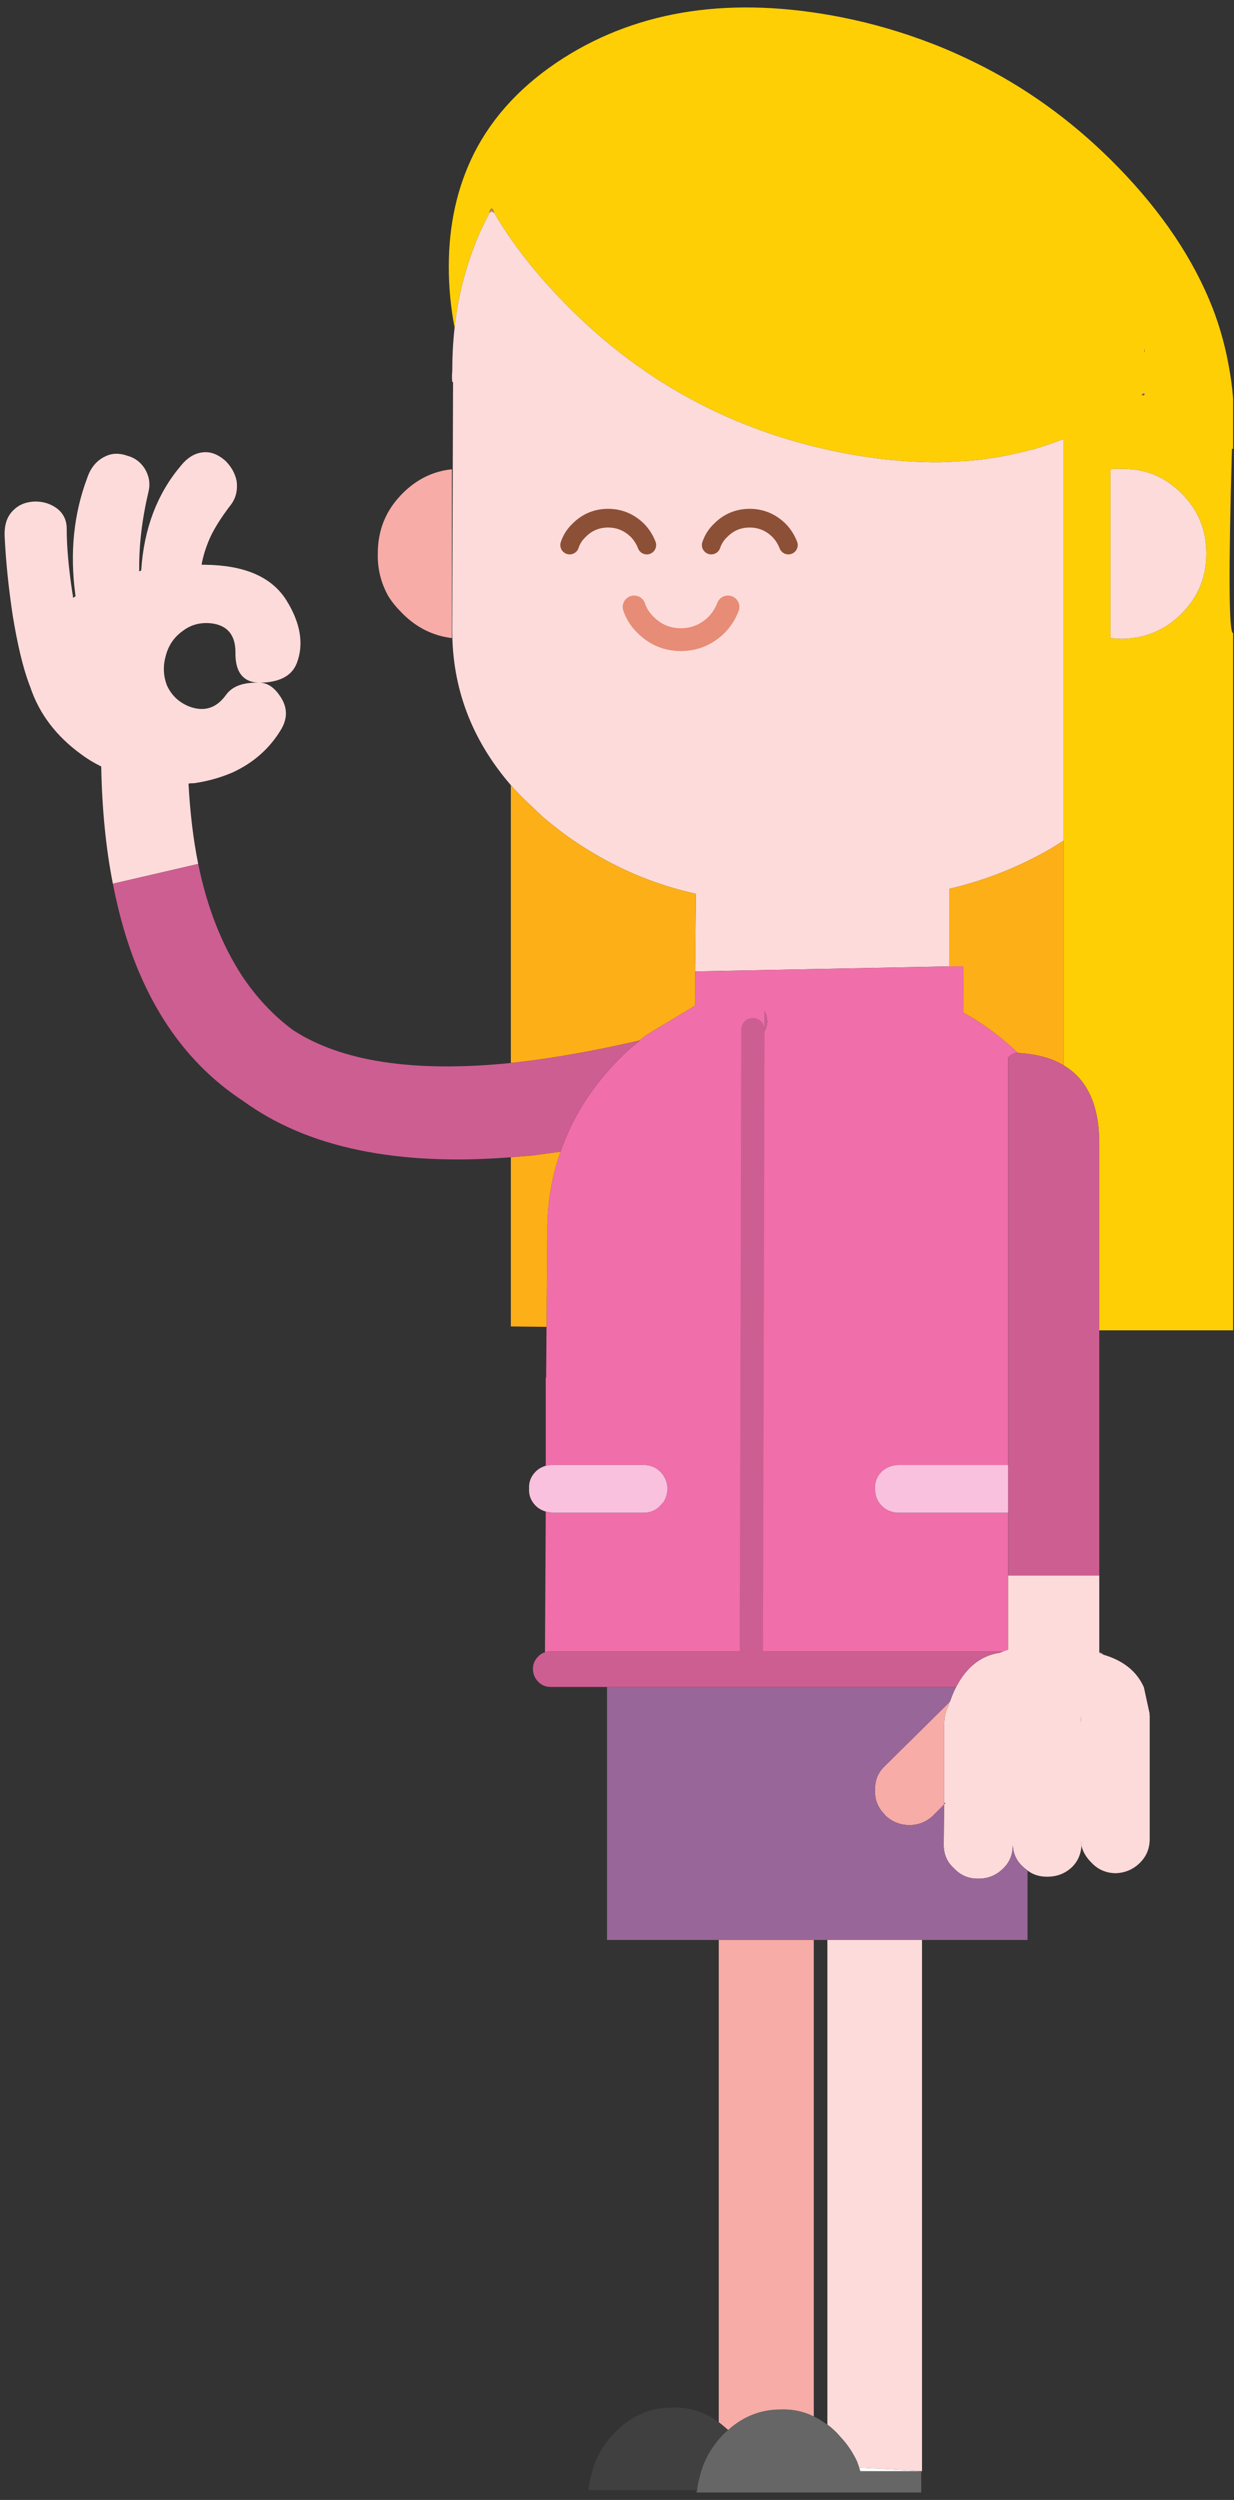 <?xml version="1.0" encoding="UTF-8" standalone="no"?>
<!DOCTYPE svg PUBLIC "-//W3C//DTD SVG 1.1//EN" "http://www.w3.org/Graphics/SVG/1.1/DTD/svg11.dtd">
<svg width="100%" height="100%" viewBox="0 0 159 322" version="1.1" xmlns="http://www.w3.org/2000/svg" xmlns:xlink="http://www.w3.org/1999/xlink" xml:space="preserve" style="fill-rule:evenodd;clip-rule:evenodd;stroke-linecap:round;stroke-linejoin:round;stroke-miterlimit:1.414;">
    <rect x="0" y="0" width="159" height="322" fill="#333333" stroke="none"/>
    <g transform="matrix(1,0,0,1,-1394,-139)">
        <g transform="matrix(1,0,0,1,0,-162)">
            <g id="Ninja-Female-1-OK-Hand" transform="matrix(1,0,0,1,1362.5,-135.042)">
                <path d="M190.385,487.391C190.285,485.992 190.085,484.592 189.835,483.243C189.385,480.694 188.685,478.145 187.736,475.696C185.287,469.448 181.238,463.401 175.591,457.603C170.443,452.305 164.695,448.007 158.447,444.758C156.198,443.609 153.949,442.559 151.6,441.66C147.852,440.21 143.953,439.061 139.905,438.261C125.911,435.512 113.965,437.261 104.119,443.509C98.871,446.857 95.023,450.956 92.574,455.804C90.425,460.102 89.325,464.95 89.325,470.398C89.325,473.047 89.575,475.646 90.075,478.245C90.475,474.596 91.324,471.098 92.574,467.849C93.124,466.35 93.823,464.9 94.573,463.451C94.573,463.351 94.573,463.251 94.623,463.151C94.673,463.051 94.773,462.951 94.823,462.851C94.873,462.901 94.973,463.001 95.073,463.101C95.123,463.251 95.123,463.351 95.173,463.451C97.472,467.399 100.471,471.198 104.119,474.946C113.965,485.092 125.911,491.59 139.905,494.339C143.953,495.138 147.852,495.538 151.6,495.588C152.35,495.588 153.1,495.588 153.849,495.538C154.699,495.488 155.599,495.438 156.448,495.388C159.247,495.138 161.946,494.639 164.495,493.939C164.545,493.939 164.545,493.939 164.595,493.939C165.945,493.539 167.244,493.089 168.544,492.589L168.544,573.257C171.592,575.056 173.142,578.405 173.142,583.353L173.142,607.394L190.385,607.394L190.385,517.58C189.835,517.73 189.785,509.783 190.235,493.839C190.285,493.839 190.335,493.839 190.385,493.889L190.385,487.392L190.385,487.391ZM178.989,481.344L178.939,481.344L178.989,480.944L178.989,481.344ZM178.589,486.941C178.689,486.841 178.789,486.741 178.939,486.691L178.939,486.392L179.039,486.541C178.989,486.591 178.989,486.641 178.939,486.691L178.939,486.941L178.589,486.941ZM183.737,499.586C185.886,501.735 186.936,504.284 186.936,507.333C186.936,510.382 185.886,512.931 183.737,515.08C181.588,517.229 179.039,518.279 175.99,518.329C175.491,518.279 175.041,518.279 174.591,518.229L174.591,496.488C175.041,496.438 175.491,496.388 175.99,496.438C179.039,496.388 181.588,497.437 183.737,499.586Z" style="fill:rgb(254,207,5);fill-rule:nonzero;"/>
                <path d="M178.939,486.691C178.789,486.741 178.689,486.841 178.589,486.941L178.939,486.941L178.939,486.691Z" style="fill:rgb(140,80,55);fill-rule:nonzero;"/>
                <path d="M178.939,486.691C178.989,486.641 178.989,486.591 179.039,486.541L178.939,486.392L178.939,486.691Z" style="fill:white;fill-rule:nonzero;"/>
                <path d="M186.936,507.333C186.936,504.284 185.886,501.735 183.737,499.586C181.588,497.437 179.039,496.388 175.99,496.437C175.491,496.388 175.041,496.437 174.591,496.487L174.591,518.229C175.041,518.279 175.491,518.279 175.99,518.329C179.039,518.279 181.588,517.229 183.737,515.08C185.886,512.931 186.936,510.382 186.936,507.333Z" style="fill:rgb(253,219,218);fill-rule:nonzero;"/>
                <path d="M164.595,493.938L164.495,493.938C161.946,494.638 159.247,495.138 156.448,495.388C155.599,495.438 154.699,495.488 153.849,495.538C153.1,495.588 152.35,495.588 151.6,495.588C147.852,495.538 143.953,495.138 139.905,494.338C125.911,491.589 113.965,485.092 104.119,474.946C100.471,471.198 97.472,467.399 95.173,463.451L94.823,463.251L94.573,463.451C93.823,464.9 93.124,466.35 92.574,467.849C91.324,471.098 90.475,474.596 90.075,478.245C89.875,480.044 89.775,481.893 89.775,483.843C89.725,484.292 89.725,484.792 89.775,485.242L89.875,485.242L89.775,517.079C89.725,524.626 92.274,531.324 97.322,537.171C98.122,538.071 98.971,538.971 99.921,539.82C100.271,540.17 100.621,540.47 100.971,540.82C101.42,541.27 101.92,541.67 102.42,542.069C104.169,543.519 106.069,544.818 108.018,545.968C112.066,548.367 116.414,550.116 121.162,551.166L121.063,561.162L153.849,560.512L153.849,550.516C158.548,549.417 162.896,547.667 166.944,545.318C167.494,544.968 167.994,544.669 168.544,544.319L168.544,492.589C167.244,493.089 165.945,493.539 164.595,493.939L164.595,493.938Z" style="fill:rgb(253,219,218);fill-rule:nonzero;"/>
                <path d="M164.495,493.938L164.595,493.938C164.545,493.938 164.545,493.938 164.495,493.938Z" style="fill:rgb(194,131,98);fill-rule:nonzero;"/>
                <path d="M155.649,560.512L153.849,560.512L121.062,561.162L121.062,565.56C120.962,565.61 120.862,565.66 120.813,565.71L114.765,569.358C114.465,569.608 114.165,569.808 113.915,570.058L113.965,570.058C113.166,570.708 112.366,571.358 111.616,572.107C107.918,575.756 105.269,579.854 103.719,584.402C103.369,585.402 103.07,586.402 102.82,587.451C102.27,589.85 101.97,592.349 102.02,594.948L101.92,606.943L101.87,613.491L101.82,613.491L101.82,624.836L101.87,624.836C102.12,624.786 102.42,624.736 102.72,624.736L114.415,624.736C115.265,624.736 116.014,625.036 116.564,625.586C117.164,626.186 117.464,626.935 117.514,627.785C117.464,628.435 117.314,628.985 117.014,629.484C116.864,629.634 116.714,629.834 116.564,629.984C116.014,630.584 115.265,630.884 114.415,630.884L102.72,630.884C102.37,630.834 102.07,630.784 101.82,630.734L101.72,648.877C101.97,648.777 102.22,648.727 102.47,648.727L128.31,648.727L128.509,568.659L128.31,648.727L160.797,648.727C160.996,648.677 161.196,648.577 161.396,648.527L161.396,638.981L161.396,630.884L147.352,630.884C146.452,630.884 145.703,630.584 145.103,629.984C144.953,629.834 144.803,629.635 144.703,629.485C144.403,628.985 144.253,628.435 144.253,627.785C144.203,626.936 144.503,626.186 145.103,625.586C145.703,625.036 146.452,624.737 147.352,624.737L161.396,624.737L161.396,572.258C161.846,571.808 162.246,571.608 162.646,571.658C160.447,569.559 158.098,567.809 155.599,566.46L155.649,560.512ZM130.059,568.809C130.009,568.809 130.009,568.809 130.009,568.859L130.009,566.31C130.259,566.759 130.359,567.209 130.359,567.759C130.309,568.109 130.209,568.459 130.059,568.809Z" style="fill:rgb(240,110,170);fill-rule:nonzero;"/>
                <path d="M130.009,568.859C130.009,568.809 130.009,568.809 130.059,568.809C130.209,568.459 130.309,568.109 130.359,567.759C130.359,567.209 130.259,566.759 130.009,566.31L130.009,568.859Z" style="fill:rgb(205,94,145);fill-rule:nonzero;"/>
                <path d="M153.849,560.512L155.649,560.512L155.599,566.459C158.098,567.809 160.447,569.558 162.646,571.657C164.995,571.807 166.994,572.307 168.543,573.257L168.543,544.318C167.994,544.668 167.494,544.968 166.944,545.318C162.896,547.667 158.547,549.416 153.849,550.516L153.849,560.512Z" style="fill:rgb(253,175,23);fill-rule:nonzero;"/>
                <path d="M162.646,571.657C162.246,571.607 161.846,571.807 161.396,572.257L161.396,638.98L173.142,638.98L173.142,607.393L173.142,583.353C173.142,578.405 171.592,575.056 168.543,573.257C166.994,572.307 164.995,571.807 162.646,571.657Z" style="fill:rgb(205,94,145);fill-rule:nonzero;"/>
                <path d="M145.103,629.984C145.703,630.584 146.452,630.884 147.352,630.884L161.396,630.884L161.396,624.736L147.352,624.736C146.452,624.736 145.703,625.036 145.103,625.586C144.503,626.186 144.203,626.935 144.253,627.785C144.253,628.435 144.403,628.985 144.703,629.484C144.803,629.634 144.953,629.834 145.103,629.984Z" style="fill:rgb(249,193,222);fill-rule:nonzero;"/>
                <path d="M173.142,648.976L173.142,648.877L173.142,638.98L161.396,638.98L161.396,648.527C161.196,648.577 160.996,648.677 160.797,648.727C160.647,648.777 160.447,648.877 160.297,648.927C157.948,649.276 156.048,650.726 154.699,653.325C154.399,653.875 154.149,654.524 153.899,655.224L154.449,654.574L153.899,655.224L153.799,655.324C153.749,655.424 153.749,655.524 153.749,655.674L153.699,655.774C153.549,656.024 153.449,656.324 153.349,656.624C153.3,656.774 153.3,656.973 153.25,657.123C153.2,657.473 153.15,657.823 153.15,658.173L153.15,668.269L153.349,668.269C153.25,668.319 153.2,668.419 153.15,668.469L153.1,673.667C153.1,674.916 153.549,675.916 154.449,676.716C155.249,677.565 156.248,678.015 157.498,678.015L157.598,678.015C158.847,678.015 159.897,677.565 160.747,676.716C161.596,675.916 161.996,674.916 161.996,673.667C162.046,674.817 162.496,675.766 163.345,676.516C163.495,676.666 163.695,676.816 163.895,676.966C164.595,677.515 165.445,677.765 166.394,677.765L166.444,677.765C167.694,677.765 168.743,677.365 169.643,676.516C170.393,675.766 170.793,674.817 170.842,673.767C170.793,673.617 170.793,673.517 170.743,673.417C170.793,673.367 170.842,673.367 170.892,673.367C170.892,673.517 170.892,673.617 170.842,673.767C171.042,674.617 171.492,675.316 172.142,675.966C172.942,676.816 173.941,677.266 175.141,677.316L175.291,677.316C176.49,677.266 177.54,676.816 178.389,675.966C179.239,675.116 179.639,674.117 179.639,672.867L179.639,657.374C179.639,657.224 179.639,657.124 179.639,656.974C179.589,656.924 179.589,656.874 179.639,656.824C179.389,655.674 179.139,654.525 178.889,653.375C177.99,651.326 176.24,649.927 173.691,649.177C173.491,649.127 173.292,649.027 173.142,648.977L173.142,648.976ZM170.743,657.873L170.743,657.373C170.743,657.323 170.743,657.223 170.743,657.123C170.793,657.373 170.842,657.623 170.842,657.873L170.743,657.873Z" style="fill:rgb(253,219,218);fill-rule:nonzero;"/>
                <path d="M170.743,657.373L170.743,657.873L170.842,657.873C170.842,657.623 170.793,657.373 170.743,657.123C170.743,657.223 170.743,657.323 170.743,657.373Z" style="fill:white;fill-rule:nonzero;"/>
                <path d="M173.142,648.876L173.142,648.976C173.292,649.026 173.491,649.126 173.691,649.176C173.541,649.026 173.341,648.927 173.142,648.877L173.142,648.876Z" style="fill:rgb(249,193,222);fill-rule:nonzero;"/>
                <path d="M170.842,673.767C170.892,673.617 170.892,673.517 170.892,673.367C170.842,673.367 170.793,673.367 170.743,673.417C170.793,673.517 170.793,673.617 170.842,673.767Z" style="fill:white;fill-rule:nonzero;"/>
                <path d="M153.899,655.224L154.449,654.574L153.899,655.224Z" style="fill:rgb(234,152,133);fill-rule:nonzero;"/>
                <path d="M153.899,655.224L145.503,663.521C144.603,664.37 144.203,665.42 144.253,666.669C144.203,667.819 144.603,668.869 145.503,669.768L145.503,669.818C146.402,670.668 147.452,671.118 148.701,671.118C149.751,671.118 150.751,670.768 151.6,670.018L153.15,668.469L153.15,668.269L153.15,658.173C153.15,657.823 153.2,657.473 153.25,657.123C153.3,656.973 153.3,656.774 153.349,656.624C153.449,656.324 153.549,656.024 153.699,655.774L153.749,655.674C153.749,655.524 153.749,655.424 153.799,655.324L153.899,655.224Z" style="fill:rgb(247,172,167);fill-rule:nonzero;"/>
                <path d="M153.899,655.224C154.149,654.524 154.399,653.875 154.699,653.325L109.717,653.325L109.717,685.912L163.895,685.912L163.895,676.965C163.695,676.815 163.495,676.666 163.345,676.516C162.496,675.766 162.046,674.816 161.996,673.667C161.996,674.916 161.596,675.916 160.747,676.716C159.897,677.565 158.847,678.015 157.598,678.015L157.498,678.015C156.248,678.015 155.249,677.565 154.449,676.716C153.549,675.916 153.1,674.916 153.1,673.667L153.15,668.469L151.6,670.018C150.751,670.768 149.751,671.118 148.701,671.118C147.452,671.118 146.402,670.668 145.503,669.818L145.503,669.768C144.603,668.869 144.203,667.819 144.253,666.67C144.203,665.42 144.603,664.371 145.503,663.521L153.899,655.224Z" style="fill:rgb(153,102,153);fill-rule:nonzero;"/>
                <path d="M154.699,653.325C156.048,650.726 157.948,649.276 160.297,648.926C160.447,648.876 160.647,648.777 160.797,648.727L128.31,648.727L102.47,648.727C102.22,648.727 101.97,648.777 101.72,648.877C101.42,648.927 101.12,649.126 100.87,649.376C100.421,649.826 100.171,650.326 100.171,650.976L100.171,651.026C100.171,651.675 100.421,652.225 100.87,652.675C101.32,653.125 101.82,653.325 102.47,653.325L154.699,653.325Z" style="fill:rgb(205,94,145);fill-rule:nonzero;"/>
                <path d="M153.15,668.269L153.15,668.469C153.2,668.419 153.25,668.319 153.349,668.269L153.15,668.269Z" style="fill:rgb(153,102,153);fill-rule:nonzero;"/>
                <path d="M150.301,685.912L138.106,685.912L138.106,748.337C138.505,748.637 138.905,748.986 139.305,749.386C139.455,749.536 139.605,749.736 139.755,749.886C140.655,750.836 141.354,751.885 141.904,753.035C142.004,753.285 142.104,753.585 142.204,753.885C144.253,753.985 146.952,754.134 150.201,754.334L150.301,754.334L150.301,685.912Z" style="fill:rgb(253,219,218);fill-rule:nonzero;"/>
                <path d="M138.106,748.337C138.056,748.287 138.056,748.287 138.006,748.287C137.456,747.887 136.906,747.537 136.356,747.287C135.057,746.637 133.657,746.338 132.108,746.388C129.509,746.388 127.26,747.287 125.311,749.036C125.011,749.286 124.711,749.536 124.411,749.886C123.062,751.386 122.112,753.085 121.662,754.984C121.512,755.534 121.362,756.134 121.312,756.783C121.262,756.883 121.262,756.983 121.262,757.083L150.201,757.083L150.201,754.334L142.354,754.334C142.304,754.184 142.254,754.035 142.204,753.885C142.104,753.585 142.004,753.285 141.904,753.035C141.354,751.885 140.655,750.836 139.755,749.886C139.605,749.736 139.455,749.536 139.305,749.386C138.905,748.987 138.505,748.637 138.106,748.337Z" style="fill:rgb(102,102,102);fill-rule:nonzero;"/>
                <path d="M150.201,754.334C146.952,754.134 144.253,753.984 142.204,753.884C142.254,754.034 142.304,754.184 142.354,754.334L150.201,754.334Z" style="fill:white;fill-rule:nonzero;"/>
                <path d="M132.108,746.387C133.657,746.337 135.057,746.637 136.356,747.287L136.356,685.912L124.111,685.912L124.111,748.037C124.511,748.337 124.911,748.687 125.311,749.036C127.26,747.287 129.509,746.388 132.108,746.388L132.108,746.387Z" style="fill:rgb(247,172,167);fill-rule:nonzero;"/>
                <path d="M47.892,494.738C46.892,494.388 45.942,494.388 45.043,494.838C43.993,495.338 43.194,496.238 42.744,497.587C40.995,502.235 40.495,507.183 41.194,512.531C41.194,512.581 41.194,512.681 41.244,512.831C41.144,512.881 41.044,512.981 40.945,513.031C40.895,512.981 40.895,512.931 40.895,512.931C40.895,512.781 40.895,512.681 40.845,512.531C40.345,509.282 40.095,506.484 40.095,504.135C40.095,503.085 39.695,502.185 38.845,501.536C38.046,500.936 37.096,500.636 35.997,500.636C34.847,500.686 33.947,501.036 33.248,501.736C32.398,502.535 32.048,503.635 32.098,505.084C32.248,508.333 32.598,511.732 33.148,515.38C33.748,519.029 34.447,522.027 35.297,524.277C35.347,524.327 35.347,524.427 35.397,524.527C36.546,527.975 38.746,530.874 41.994,533.223C42.794,533.823 43.644,534.323 44.543,534.772C44.643,540.27 45.143,545.318 46.043,549.866L57.038,547.317C56.389,544.119 55.989,540.67 55.789,536.972C56.039,536.922 56.239,536.922 56.489,536.922C58.238,536.672 59.837,536.222 61.387,535.572C64.135,534.323 66.235,532.474 67.734,529.975C68.584,528.525 68.534,527.126 67.634,525.776C66.884,524.627 66.035,524.027 65.035,523.977C67.484,523.927 69.084,523.127 69.733,521.478C70.683,519.029 70.233,516.28 68.384,513.331C66.485,510.332 62.986,508.833 57.838,508.783C57.738,508.783 57.638,508.783 57.488,508.783C57.488,508.733 57.488,508.733 57.488,508.683C57.688,507.634 57.988,506.684 58.338,505.834C58.838,504.535 59.837,502.886 61.337,500.936C61.936,500.087 62.136,499.087 61.986,497.987C61.786,496.988 61.287,496.138 60.537,495.389C59.687,494.639 58.788,494.239 57.838,494.289C56.738,494.339 55.739,494.889 54.839,495.988C51.74,499.637 50.041,504.135 49.691,509.533C49.591,509.583 49.491,509.583 49.441,509.633C49.391,509.583 49.391,509.583 49.441,509.533C49.391,506.334 49.791,502.936 50.641,499.337C50.891,498.287 50.691,497.288 50.141,496.388C49.591,495.539 48.842,494.989 47.892,494.739L47.892,494.738ZM61.836,520.028C61.786,522.577 62.786,523.877 64.785,523.976C62.836,523.927 61.436,524.426 60.637,525.526C59.387,527.275 57.788,527.775 55.839,527.025C54.489,526.476 53.54,525.526 52.99,524.276C52.54,523.077 52.49,521.827 52.84,520.578C53.19,519.179 53.939,518.079 55.089,517.279C56.139,516.48 57.388,516.18 58.738,516.33C60.787,516.58 61.836,517.829 61.836,520.028Z" style="fill:rgb(253,219,218);fill-rule:nonzero;"/>
                <path d="M95.173,463.451C95.123,463.351 95.123,463.251 95.073,463.101C94.973,463.001 94.873,462.901 94.823,462.851C94.773,462.951 94.673,463.051 94.623,463.151C94.573,463.251 94.573,463.351 94.573,463.451L94.823,463.251L95.173,463.451Z" style="fill:rgb(194,131,98);fill-rule:nonzero;"/>
                <path d="M121.062,561.162L121.162,551.166C116.414,550.116 112.066,548.367 108.018,545.968C106.068,544.818 104.169,543.519 102.42,542.069C101.92,541.669 101.42,541.27 100.971,540.82C100.621,540.47 100.271,540.17 99.921,539.82C98.971,538.971 98.122,538.071 97.322,537.171L97.322,572.957C97.622,572.907 97.922,572.907 98.222,572.857C103.02,572.307 108.268,571.358 113.915,570.058C114.165,569.808 114.465,569.608 114.765,569.358L120.813,565.71C120.863,565.66 120.963,565.61 121.063,565.56L121.063,561.162L121.062,561.162Z" style="fill:rgb(253,175,23);fill-rule:nonzero;"/>
                <path d="M98.222,572.857C97.922,572.907 97.622,572.907 97.322,572.957C84.877,574.206 75.531,572.807 69.233,568.709C66.684,566.809 64.485,564.46 62.636,561.661C60.087,557.713 58.188,552.965 57.038,547.317L46.042,549.866C46.892,554.214 48.042,558.113 49.591,561.662C52.64,568.659 57.038,574.057 62.836,577.855C71.083,583.853 82.578,586.252 97.322,585.102C98.172,585.052 99.021,584.952 99.871,584.902C101.121,584.752 102.37,584.552 103.72,584.402C105.269,579.854 107.918,575.756 111.616,572.107C112.366,571.358 113.166,570.708 113.965,570.058L113.915,570.058C108.268,571.358 103.02,572.307 98.222,572.857Z" style="fill:rgb(205,94,145);fill-rule:nonzero;"/>
                <path d="M99.871,584.902C99.021,584.952 98.172,585.052 97.322,585.102L97.322,606.893L101.92,606.943L102.02,594.948C101.97,592.349 102.27,589.85 102.82,587.451C103.07,586.402 103.369,585.402 103.719,584.402C102.37,584.552 101.12,584.752 99.871,584.902Z" style="fill:rgb(253,175,23);fill-rule:nonzero;"/>
                <path d="M100.521,629.984C100.87,630.334 101.32,630.584 101.82,630.734C102.07,630.784 102.37,630.834 102.72,630.884L114.415,630.884C115.265,630.884 116.014,630.584 116.564,629.984C116.714,629.834 116.864,629.634 117.014,629.484C117.314,628.985 117.464,628.435 117.514,627.785C117.464,626.935 117.164,626.186 116.564,625.586C116.014,625.036 115.265,624.736 114.415,624.736L102.72,624.736C102.42,624.736 102.12,624.786 101.87,624.836L101.82,624.836C101.32,624.986 100.87,625.236 100.521,625.586C99.921,626.186 99.621,626.935 99.671,627.785C99.621,628.635 99.921,629.384 100.521,629.984Z" style="fill:rgb(249,193,222);fill-rule:nonzero;"/>
                <path d="M125.311,749.036C124.911,748.687 124.511,748.337 124.111,748.037C122.362,746.737 120.413,746.088 118.164,746.138C115.165,746.138 112.616,747.287 110.467,749.636C109.117,751.086 108.168,752.785 107.718,754.734C107.518,755.384 107.368,756.034 107.318,756.783L121.312,756.783C121.362,756.134 121.512,755.534 121.662,754.984C122.112,753.085 123.062,751.386 124.411,749.886C124.711,749.536 125.011,749.286 125.311,749.037L125.311,749.036Z" style="fill:rgb(64,64,64);fill-rule:nonzero;"/>
                <path d="M89.725,496.487C87.276,496.737 85.177,497.787 83.377,499.586C81.228,501.735 80.179,504.284 80.179,507.333C80.129,509.282 80.579,511.082 81.478,512.731C81.978,513.581 82.628,514.33 83.377,515.08C85.177,516.879 87.276,517.929 89.725,518.229L89.725,496.488L89.725,496.487Z" style="fill:rgb(247,172,167);fill-rule:nonzero;"/>
                <path d="M128.509,568.659L128.31,648.727" style="fill:none;stroke:rgb(205,94,145);stroke-width:3px;"/>
                <path d="M133.082,506.245C132.8,505.521 132.398,504.877 131.835,504.314C130.789,503.308 129.541,502.785 128.093,502.785C126.644,502.785 125.397,503.308 124.391,504.314C123.787,504.877 123.385,505.521 123.143,506.245" style="fill:none;stroke:rgb(140,80,55);stroke-width:2.41px;"/>
                <path d="M114.839,506.245C114.558,505.521 114.155,504.877 113.592,504.314C112.546,503.308 111.298,502.785 109.85,502.785C108.401,502.785 107.154,503.308 106.148,504.314C105.544,504.877 105.142,505.521 104.901,506.245" style="fill:none;stroke:rgb(140,80,55);stroke-width:2.41px;"/>
                <path d="M125.299,514.219C124.957,515.1 124.467,515.883 123.782,516.569C122.509,517.792 120.992,518.429 119.229,518.429C117.467,518.429 115.95,517.792 114.726,516.569C113.992,515.883 113.502,515.1 113.208,514.219" style="fill:none;stroke:rgb(231,140,118);stroke-width:2.94px;"/>
            </g>
        </g>
    </g>
</svg>
